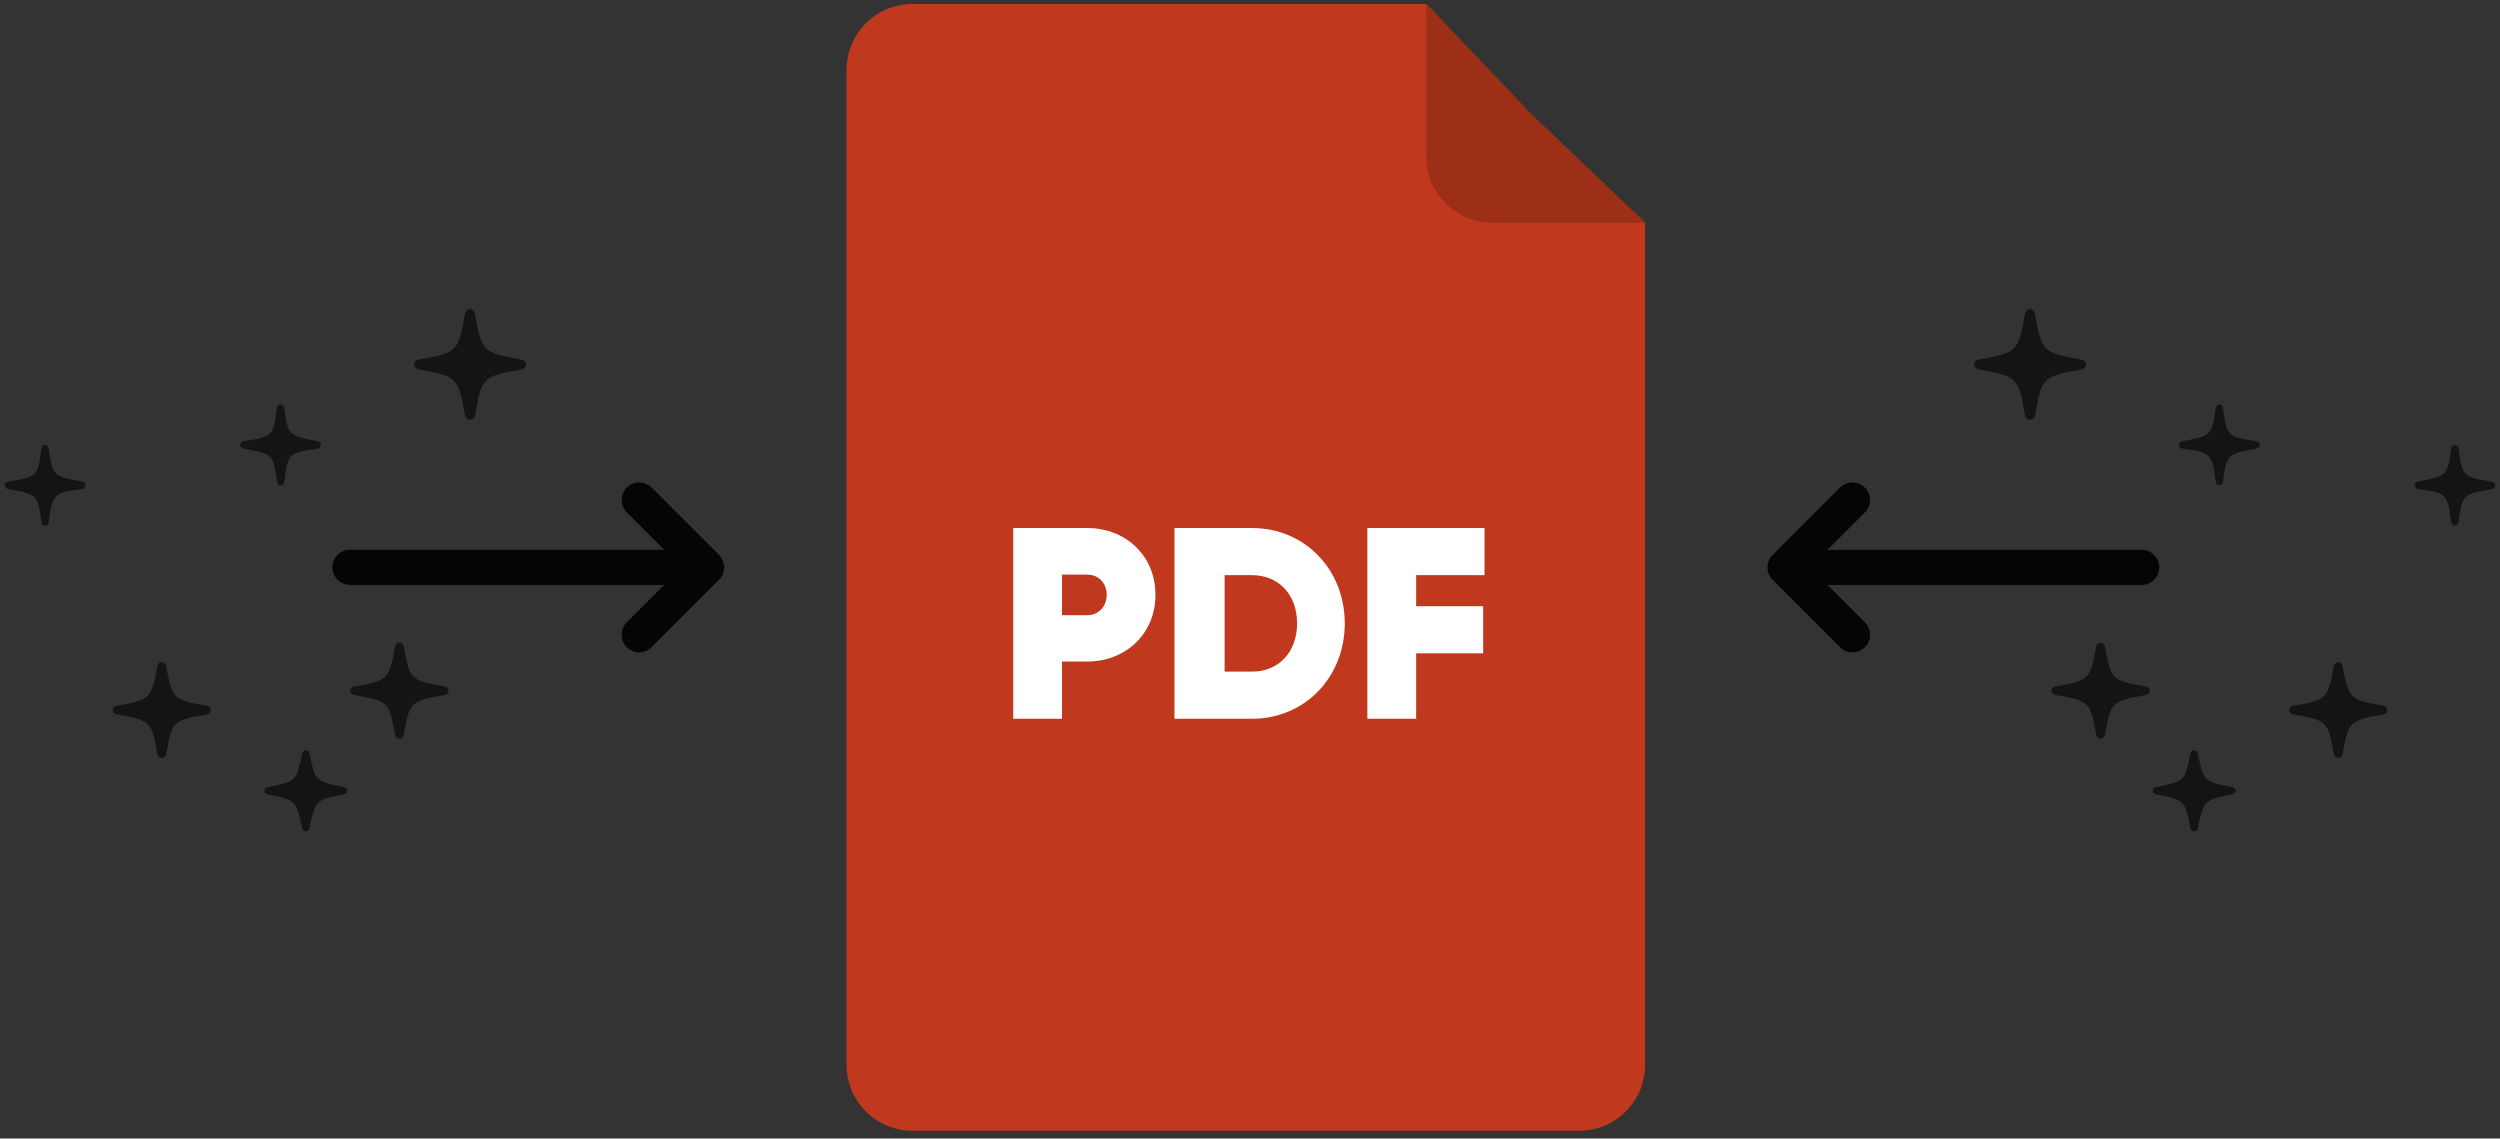 <svg width="314" height="143" viewBox="0 0 314 143" fill="none" xmlns="http://www.w3.org/2000/svg">
<rect x="0" y="0" width="314" height="143" fill="#333333" stroke="none"/>
<path d="M106.324 8.782C106.324 4.208 110.032 0.5 114.606 0.5H179.147L192.2 14.24L206.627 27.98V133.741C206.627 138.315 202.919 142.023 198.345 142.023H114.606C110.032 142.023 106.324 138.315 106.324 133.741V8.782Z" fill="#C0381D"/>
<path d="M179.146 0.5L192.887 14.927L206.627 27.98H187.428C182.854 27.98 179.146 24.272 179.146 19.698V0.5Z" fill="#9C2F16"/>
<path d="M136.57 66.32H127.262V90.275H133.388V83.088H136.57C141.361 83.088 145.126 79.632 145.126 74.704C145.126 69.776 141.361 66.32 136.57 66.32ZM136.57 77.271H133.388V72.172H136.57C137.939 72.172 139 73.198 139 74.704C139 76.21 137.939 77.271 136.57 77.271ZM157.267 66.32H147.514V90.275H157.267C163.871 90.275 168.902 85.073 168.902 78.297C168.902 71.522 163.871 66.32 157.267 66.32ZM157.267 84.354H153.811V72.24H157.267C160.552 72.24 162.913 74.636 162.913 78.297C162.913 81.959 160.552 84.354 157.267 84.354ZM186.457 72.24V66.32H171.742V90.275H177.868V82.062H186.286V76.141H177.868V72.24H186.457Z" fill="white"/>
<g opacity="0.9">
<path d="M268.996 71.26L225.105 71.26" stroke="black" stroke-width="4.415" stroke-linecap="round" stroke-linejoin="round"/>
<path d="M231.109 81.286C231.971 82.148 233.369 82.148 234.231 81.286C235.093 80.424 235.093 79.026 234.231 78.164L231.109 81.286ZM224.205 71.26L222.644 69.7C221.782 70.562 221.782 71.959 222.644 72.821L224.205 71.26ZM234.228 64.359C235.09 63.497 235.09 62.1 234.228 61.238C233.366 60.376 231.968 60.376 231.106 61.238L234.228 64.359ZM234.231 78.164L225.766 69.7L222.644 72.821L231.109 81.286L234.231 78.164ZM225.766 72.821L234.228 64.359L231.106 61.238L222.644 69.7L225.766 72.821Z" fill="black"/>
</g>
<g opacity="0.9">
<path d="M43.955 71.26L87.846 71.26" stroke="black" stroke-width="4.415" stroke-linecap="round" stroke-linejoin="round"/>
<path d="M81.842 81.286C80.98 82.148 79.582 82.148 78.72 81.286C77.858 80.424 77.858 79.026 78.72 78.164L81.842 81.286ZM88.746 71.26L90.307 69.7C91.169 70.562 91.169 71.959 90.307 72.821L88.746 71.26ZM78.723 64.359C77.861 63.497 77.861 62.1 78.723 61.238C79.585 60.376 80.983 60.376 81.845 61.238L78.723 64.359ZM78.72 78.164L87.185 69.7L90.307 72.821L81.842 81.286L78.72 78.164ZM87.185 72.821L78.723 64.359L81.845 61.238L90.307 69.7L87.185 72.821Z" fill="black"/>
</g>
<path opacity="0.6" d="M59.02 52.726C59.381 52.726 59.613 52.471 59.664 52.14C60.489 47.528 60.54 47.248 65.46 46.407C65.795 46.356 66.053 46.127 66.053 45.77C66.053 45.413 65.795 45.209 65.46 45.158C60.514 44.292 60.489 44.037 59.664 39.425C59.613 39.094 59.381 38.839 59.02 38.839C58.685 38.839 58.454 39.094 58.402 39.425C57.578 44.037 57.552 44.318 52.606 45.158C52.271 45.209 52.014 45.413 52.014 45.77C52.014 46.127 52.271 46.356 52.606 46.407C57.552 47.273 57.552 47.528 58.402 52.14C58.454 52.471 58.685 52.726 59.02 52.726Z" fill="black"/>
<path opacity="0.6" d="M50.175 80.731C49.858 80.731 49.654 80.953 49.609 81.24C48.884 85.243 48.839 85.486 44.515 86.216C44.221 86.26 43.995 86.459 43.995 86.768C43.995 87.078 44.221 87.255 44.515 87.299C48.862 88.051 48.884 88.272 49.609 92.275C49.654 92.562 49.858 92.783 50.175 92.783C50.469 92.783 50.673 92.562 50.718 92.275C51.442 88.272 51.465 88.029 55.811 87.299C56.106 87.255 56.332 87.078 56.332 86.768C56.332 86.459 56.106 86.26 55.811 86.216C51.465 85.464 51.465 85.243 50.718 81.24C50.673 80.953 50.469 80.731 50.175 80.731Z" fill="black"/>
<path opacity="0.6" d="M19.77 83.681C19.815 83.372 19.996 83.173 20.313 83.173C20.63 83.173 20.834 83.372 20.879 83.659L20.89 83.72C21.604 87.664 21.648 87.909 25.95 88.635C26.267 88.679 26.471 88.878 26.471 89.187C26.471 89.497 26.267 89.696 25.95 89.74C21.648 90.444 21.604 90.689 20.89 94.633L20.879 94.694C20.834 94.981 20.63 95.202 20.313 95.202C19.996 95.202 19.815 94.981 19.77 94.694C19.046 90.713 19 90.47 14.677 89.74C14.36 89.674 14.156 89.497 14.156 89.187C14.156 88.878 14.36 88.679 14.677 88.635C19 87.905 19 87.662 19.77 83.681Z" fill="black"/>
<path opacity="0.6" d="M37.952 94.663C37.997 94.397 38.133 94.243 38.405 94.243C38.676 94.243 38.835 94.397 38.88 94.641C39.582 98.024 39.537 98.135 43.181 98.864C43.453 98.909 43.611 99.063 43.611 99.329C43.611 99.572 43.43 99.727 43.181 99.771C39.537 100.479 39.605 100.589 38.88 103.995C38.835 104.238 38.676 104.415 38.405 104.415C38.133 104.415 37.997 104.238 37.952 103.995C37.227 100.611 37.273 100.501 33.628 99.771C33.379 99.727 33.198 99.572 33.198 99.329C33.198 99.063 33.379 98.909 33.628 98.864C37.273 98.157 37.227 98.046 37.952 94.663Z" fill="black"/>
<path opacity="0.6" d="M34.784 51.269C34.811 50.993 34.99 50.814 35.237 50.814C35.485 50.814 35.664 50.993 35.705 51.241C36.159 54.726 36.283 54.726 39.9 55.414C40.134 55.469 40.312 55.635 40.312 55.882C40.312 56.13 40.134 56.309 39.886 56.351C36.283 56.846 36.145 56.97 35.705 60.51C35.664 60.772 35.485 60.95 35.237 60.95C34.99 60.95 34.811 60.772 34.784 60.496C34.357 57.012 34.165 57.026 30.589 56.351C30.341 56.296 30.176 56.13 30.176 55.882C30.176 55.621 30.341 55.469 30.644 55.414C34.192 54.849 34.357 54.753 34.784 51.269Z" fill="black"/>
<path opacity="0.6" d="M5.206 56.337C5.233 56.062 5.412 55.883 5.659 55.883C5.907 55.883 6.086 56.062 6.127 56.31C6.581 59.794 6.705 59.794 10.322 60.483C10.556 60.538 10.734 60.703 10.734 60.951C10.734 61.199 10.556 61.378 10.308 61.419C6.705 61.915 6.567 62.039 6.127 65.579C6.086 65.84 5.907 66.019 5.659 66.019C5.412 66.019 5.233 65.84 5.206 65.565C4.779 62.08 4.587 62.094 1.011 61.419C0.763 61.364 0.598 61.199 0.598 60.951C0.598 60.69 0.763 60.538 1.066 60.483C4.614 59.918 4.779 59.822 5.206 56.337Z" fill="black"/>
<path opacity="0.6" d="M254.98 52.726C254.619 52.726 254.387 52.471 254.336 52.14C253.511 47.528 253.46 47.248 248.54 46.407C248.205 46.356 247.947 46.127 247.947 45.77C247.947 45.413 248.205 45.209 248.54 45.158C253.486 44.292 253.511 44.037 254.336 39.425C254.387 39.094 254.619 38.839 254.98 38.839C255.314 38.839 255.546 39.094 255.598 39.425C256.422 44.037 256.448 44.318 261.394 45.158C261.729 45.209 261.986 45.413 261.986 45.77C261.986 46.127 261.729 46.356 261.394 46.407C256.448 47.273 256.448 47.528 255.598 52.14C255.546 52.471 255.314 52.726 254.98 52.726Z" fill="black"/>
<path opacity="0.6" d="M263.825 80.732C264.142 80.732 264.346 80.953 264.391 81.24C265.116 85.243 265.161 85.486 269.485 86.216C269.779 86.26 270.005 86.459 270.005 86.769C270.005 87.078 269.779 87.255 269.485 87.299C265.138 88.051 265.116 88.272 264.391 92.275C264.346 92.562 264.142 92.783 263.825 92.783C263.531 92.783 263.327 92.562 263.282 92.275C262.558 88.272 262.535 88.029 258.189 87.299C257.894 87.255 257.668 87.078 257.668 86.769C257.668 86.459 257.894 86.26 258.189 86.216C262.535 85.464 262.535 85.243 263.282 81.24C263.327 80.953 263.531 80.732 263.825 80.732Z" fill="black"/>
<path opacity="0.6" d="M294.23 83.681C294.185 83.372 294.004 83.173 293.687 83.173C293.37 83.173 293.166 83.372 293.121 83.659L293.11 83.72C292.396 87.664 292.352 87.909 288.05 88.635C287.733 88.679 287.529 88.878 287.529 89.187C287.529 89.497 287.733 89.696 288.05 89.74C292.352 90.444 292.396 90.689 293.11 94.633L293.121 94.694C293.166 94.981 293.37 95.202 293.687 95.202C294.004 95.202 294.185 94.981 294.23 94.694C294.954 90.713 295 90.47 299.323 89.74C299.64 89.674 299.844 89.497 299.844 89.187C299.844 88.878 299.64 88.679 299.323 88.635C295 87.905 295 87.662 294.23 83.681Z" fill="black"/>
<path opacity="0.6" d="M276.048 94.663C276.003 94.398 275.867 94.243 275.595 94.243C275.324 94.243 275.165 94.398 275.12 94.641C274.418 98.024 274.463 98.135 270.819 98.864C270.547 98.909 270.389 99.063 270.389 99.329C270.389 99.572 270.57 99.727 270.819 99.771C274.463 100.479 274.396 100.589 275.12 103.995C275.165 104.238 275.324 104.415 275.595 104.415C275.867 104.415 276.003 104.238 276.048 103.995C276.772 100.611 276.727 100.501 280.372 99.771C280.621 99.727 280.802 99.572 280.802 99.329C280.802 99.063 280.621 98.909 280.372 98.864C276.727 98.157 276.772 98.046 276.048 94.663Z" fill="black"/>
<path opacity="0.6" d="M279.216 51.269C279.189 50.993 279.01 50.814 278.762 50.814C278.515 50.814 278.336 50.993 278.295 51.241C277.841 54.726 277.717 54.726 274.1 55.414C273.866 55.469 273.688 55.635 273.688 55.883C273.688 56.13 273.866 56.309 274.114 56.351C277.717 56.846 277.855 56.971 278.295 60.51C278.336 60.772 278.515 60.951 278.762 60.951C279.01 60.951 279.189 60.772 279.216 60.496C279.643 57.012 279.835 57.026 283.411 56.351C283.659 56.296 283.824 56.13 283.824 55.883C283.824 55.621 283.659 55.469 283.356 55.414C279.808 54.85 279.643 54.753 279.216 51.269Z" fill="black"/>
<path opacity="0.6" d="M308.794 56.338C308.767 56.062 308.588 55.883 308.341 55.883C308.093 55.883 307.914 56.062 307.873 56.31C307.419 59.794 307.295 59.794 303.678 60.483C303.444 60.538 303.266 60.703 303.266 60.951C303.266 61.199 303.444 61.378 303.692 61.419C307.295 61.915 307.433 62.039 307.873 65.579C307.914 65.84 308.093 66.019 308.341 66.019C308.588 66.019 308.767 65.84 308.794 65.565C309.221 62.081 309.413 62.094 312.989 61.419C313.237 61.364 313.402 61.199 313.402 60.951C313.402 60.69 313.237 60.538 312.934 60.483C309.386 59.918 309.221 59.822 308.794 56.338Z" fill="black"/>
</svg>
